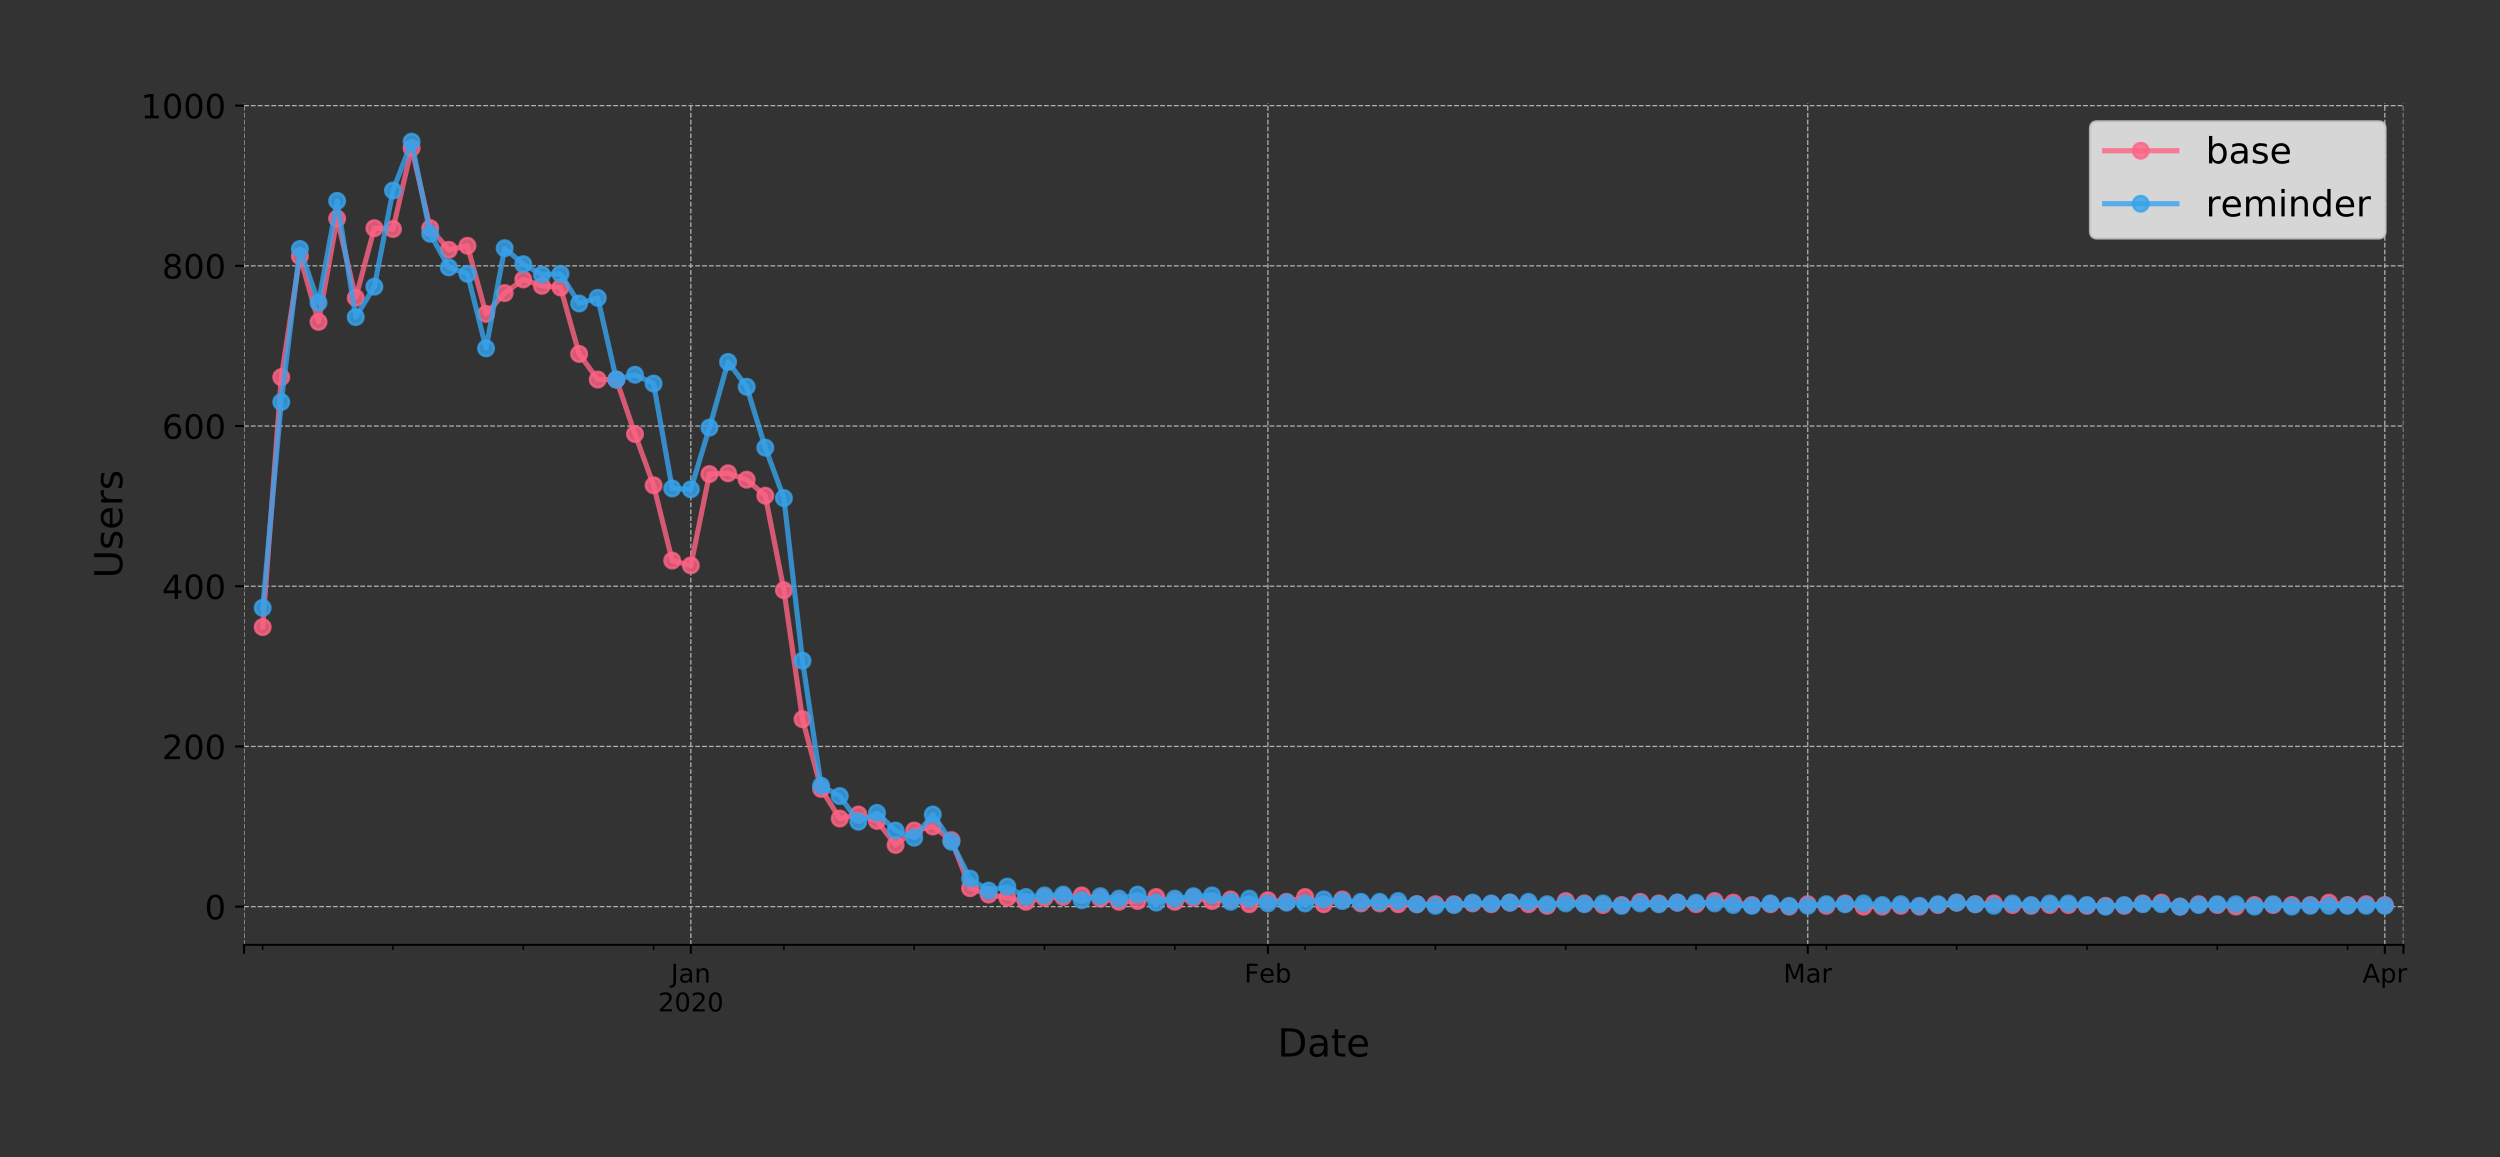<?xml version="1.0" encoding="utf-8" standalone="no"?>
<!DOCTYPE svg PUBLIC "-//W3C//DTD SVG 1.1//EN"
  "http://www.w3.org/Graphics/SVG/1.1/DTD/svg11.dtd">
<!-- Created with matplotlib (https://matplotlib.org/) -->
<svg height="448.638pt" version="1.1" viewBox="0 0 969.037 448.638" width="969.037pt" xmlns="http://www.w3.org/2000/svg" xmlns:xlink="http://www.w3.org/1999/xlink">
 <rect x="0" y="0" width="969.037" height="448.638" fill="#333333" stroke="none"/>
 <defs>
  <style type="text/css">
*{stroke-linecap:butt;stroke-linejoin:round;}
  </style>
 </defs>
 <g id="figure_1">
  <g id="patch_1">
   <path d="M 0 448.638 
L 969.037 448.638 
L 969.037 0 
L 0 0 
z
" style="fill:none;"/>
  </g>
  <g id="axes_1">
   <g id="patch_2">
    <path d="M 94.602 366.245 
L 931.602 366.245 
L 931.602 40.085 
L 94.602 40.085 
z
" style="fill:none;"/>
   </g>
   <g id="matplotlib.axis_1">
    <g id="xtick_1">
     <g id="line2d_1">
      <path clip-path="url(#pc8c744f3bf)" d="M 94.602 366.245 
L 94.602 40.085 
" style="fill:none;stroke:#b0b0b0;stroke-dasharray:1.85,0.8;stroke-dashoffset:0;stroke-width:0.5;"/>
     </g>
     <g id="line2d_2">
      <defs>
       <path d="M 0 0 
L 0 3.5 
" id="m453641f355" style="stroke:#000000;stroke-width:0.8;"/>
      </defs>
      <g>
       <use style="stroke:#000000;stroke-width:0.8;" x="94.602" xlink:href="#m453641f355" y="366.245"/>
      </g>
     </g>
    </g>
    <g id="xtick_2">
     <g id="line2d_3">
      <path clip-path="url(#pc8c744f3bf)" d="M 267.775 366.245 
L 267.775 40.085 
" style="fill:none;stroke:#b0b0b0;stroke-dasharray:1.85,0.8;stroke-dashoffset:0;stroke-width:0.5;"/>
     </g>
     <g id="line2d_4">
      <g>
       <use style="stroke:#000000;stroke-width:0.8;" x="267.775" xlink:href="#m453641f355" y="366.245"/>
      </g>
     </g>
     <g id="text_1">
      <!-- Jan -->
      <defs>
       <path d="M 9.812 72.906 
L 19.672 72.906 
L 19.672 5.078 
Q 19.672 -8.109 14.672 -14.062 
Q 9.672 -20.016 -1.422 -20.016 
L -5.172 -20.016 
L -5.172 -11.719 
L -2.094 -11.719 
Q 4.438 -11.719 7.125 -8.047 
Q 9.812 -4.391 9.812 5.078 
z
" id="DejaVuSans-74"/>
       <path d="M 34.281 27.484 
Q 23.391 27.484 19.188 25 
Q 14.984 22.516 14.984 16.5 
Q 14.984 11.719 18.141 8.906 
Q 21.297 6.109 26.703 6.109 
Q 34.188 6.109 38.703 11.406 
Q 43.219 16.703 43.219 25.484 
L 43.219 27.484 
z
M 52.203 31.203 
L 52.203 0 
L 43.219 0 
L 43.219 8.297 
Q 40.141 3.328 35.547 0.953 
Q 30.953 -1.422 24.312 -1.422 
Q 15.922 -1.422 10.953 3.297 
Q 6 8.016 6 15.922 
Q 6 25.141 12.172 29.828 
Q 18.359 34.516 30.609 34.516 
L 43.219 34.516 
L 43.219 35.406 
Q 43.219 41.609 39.141 45 
Q 35.062 48.391 27.688 48.391 
Q 23 48.391 18.547 47.266 
Q 14.109 46.141 10.016 43.891 
L 10.016 52.203 
Q 14.938 54.109 19.578 55.047 
Q 24.219 56 28.609 56 
Q 40.484 56 46.344 49.844 
Q 52.203 43.703 52.203 31.203 
z
" id="DejaVuSans-97"/>
       <path d="M 54.891 33.016 
L 54.891 0 
L 45.906 0 
L 45.906 32.719 
Q 45.906 40.484 42.875 44.328 
Q 39.844 48.188 33.797 48.188 
Q 26.516 48.188 22.312 43.547 
Q 18.109 38.922 18.109 30.906 
L 18.109 0 
L 9.078 0 
L 9.078 54.688 
L 18.109 54.688 
L 18.109 46.188 
Q 21.344 51.125 25.703 53.562 
Q 30.078 56 35.797 56 
Q 45.219 56 50.047 50.172 
Q 54.891 44.344 54.891 33.016 
z
" id="DejaVuSans-110"/>
      </defs>
      <g transform="translate(260.067 380.844)scale(0.1 -0.1)">
       <use xlink:href="#DejaVuSans-74"/>
       <use x="29.492" xlink:href="#DejaVuSans-97"/>
       <use x="90.771" xlink:href="#DejaVuSans-110"/>
      </g>
      <!-- 2020 -->
      <defs>
       <path d="M 19.188 8.297 
L 53.609 8.297 
L 53.609 0 
L 7.328 0 
L 7.328 8.297 
Q 12.938 14.109 22.625 23.891 
Q 32.328 33.688 34.812 36.531 
Q 39.547 41.844 41.422 45.531 
Q 43.312 49.219 43.312 52.781 
Q 43.312 58.594 39.234 62.25 
Q 35.156 65.922 28.609 65.922 
Q 23.969 65.922 18.812 64.312 
Q 13.672 62.703 7.812 59.422 
L 7.812 69.391 
Q 13.766 71.781 18.938 73 
Q 24.125 74.219 28.422 74.219 
Q 39.75 74.219 46.484 68.547 
Q 53.219 62.891 53.219 53.422 
Q 53.219 48.922 51.531 44.891 
Q 49.859 40.875 45.406 35.406 
Q 44.188 33.984 37.641 27.219 
Q 31.109 20.453 19.188 8.297 
z
" id="DejaVuSans-50"/>
       <path d="M 31.781 66.406 
Q 24.172 66.406 20.328 58.906 
Q 16.5 51.422 16.5 36.375 
Q 16.5 21.391 20.328 13.891 
Q 24.172 6.391 31.781 6.391 
Q 39.453 6.391 43.281 13.891 
Q 47.125 21.391 47.125 36.375 
Q 47.125 51.422 43.281 58.906 
Q 39.453 66.406 31.781 66.406 
z
M 31.781 74.219 
Q 44.047 74.219 50.516 64.516 
Q 56.984 54.828 56.984 36.375 
Q 56.984 17.969 50.516 8.266 
Q 44.047 -1.422 31.781 -1.422 
Q 19.531 -1.422 13.062 8.266 
Q 6.594 17.969 6.594 36.375 
Q 6.594 54.828 13.062 64.516 
Q 19.531 74.219 31.781 74.219 
z
" id="DejaVuSans-48"/>
      </defs>
      <g transform="translate(255.05 392.041)scale(0.1 -0.1)">
       <use xlink:href="#DejaVuSans-50"/>
       <use x="63.623" xlink:href="#DejaVuSans-48"/>
       <use x="127.246" xlink:href="#DejaVuSans-50"/>
       <use x="190.869" xlink:href="#DejaVuSans-48"/>
      </g>
     </g>
    </g>
    <g id="xtick_3">
     <g id="line2d_5">
      <path clip-path="url(#pc8c744f3bf)" d="M 491.456 366.245 
L 491.456 40.085 
" style="fill:none;stroke:#b0b0b0;stroke-dasharray:1.85,0.8;stroke-dashoffset:0;stroke-width:0.5;"/>
     </g>
     <g id="line2d_6">
      <g>
       <use style="stroke:#000000;stroke-width:0.8;" x="491.456" xlink:href="#m453641f355" y="366.245"/>
      </g>
     </g>
     <g id="text_2">
      <!-- Feb -->
      <defs>
       <path d="M 9.812 72.906 
L 51.703 72.906 
L 51.703 64.594 
L 19.672 64.594 
L 19.672 43.109 
L 48.578 43.109 
L 48.578 34.812 
L 19.672 34.812 
L 19.672 0 
L 9.812 0 
z
" id="DejaVuSans-70"/>
       <path d="M 56.203 29.594 
L 56.203 25.203 
L 14.891 25.203 
Q 15.484 15.922 20.484 11.062 
Q 25.484 6.203 34.422 6.203 
Q 39.594 6.203 44.453 7.469 
Q 49.312 8.734 54.109 11.281 
L 54.109 2.781 
Q 49.266 0.734 44.188 -0.344 
Q 39.109 -1.422 33.891 -1.422 
Q 20.797 -1.422 13.156 6.188 
Q 5.516 13.812 5.516 26.812 
Q 5.516 40.234 12.766 48.109 
Q 20.016 56 32.328 56 
Q 43.359 56 49.781 48.891 
Q 56.203 41.797 56.203 29.594 
z
M 47.219 32.234 
Q 47.125 39.594 43.094 43.984 
Q 39.062 48.391 32.422 48.391 
Q 24.906 48.391 20.391 44.141 
Q 15.875 39.891 15.188 32.172 
z
" id="DejaVuSans-101"/>
       <path d="M 48.688 27.297 
Q 48.688 37.203 44.609 42.844 
Q 40.531 48.484 33.406 48.484 
Q 26.266 48.484 22.188 42.844 
Q 18.109 37.203 18.109 27.297 
Q 18.109 17.391 22.188 11.75 
Q 26.266 6.109 33.406 6.109 
Q 40.531 6.109 44.609 11.75 
Q 48.688 17.391 48.688 27.297 
z
M 18.109 46.391 
Q 20.953 51.266 25.266 53.625 
Q 29.594 56 35.594 56 
Q 45.562 56 51.781 48.094 
Q 58.016 40.188 58.016 27.297 
Q 58.016 14.406 51.781 6.484 
Q 45.562 -1.422 35.594 -1.422 
Q 29.594 -1.422 25.266 0.953 
Q 20.953 3.328 18.109 8.203 
L 18.109 0 
L 9.078 0 
L 9.078 75.984 
L 18.109 75.984 
z
" id="DejaVuSans-98"/>
      </defs>
      <g transform="translate(482.333 380.844)scale(0.1 -0.1)">
       <use xlink:href="#DejaVuSans-70"/>
       <use x="57.441" xlink:href="#DejaVuSans-101"/>
       <use x="118.965" xlink:href="#DejaVuSans-98"/>
      </g>
     </g>
    </g>
    <g id="xtick_4">
     <g id="line2d_7">
      <path clip-path="url(#pc8c744f3bf)" d="M 700.706 366.245 
L 700.706 40.085 
" style="fill:none;stroke:#b0b0b0;stroke-dasharray:1.85,0.8;stroke-dashoffset:0;stroke-width:0.5;"/>
     </g>
     <g id="line2d_8">
      <g>
       <use style="stroke:#000000;stroke-width:0.8;" x="700.706" xlink:href="#m453641f355" y="366.245"/>
      </g>
     </g>
     <g id="text_3">
      <!-- Mar -->
      <defs>
       <path d="M 9.812 72.906 
L 24.516 72.906 
L 43.109 23.297 
L 61.812 72.906 
L 76.516 72.906 
L 76.516 0 
L 66.891 0 
L 66.891 64.016 
L 48.094 14.016 
L 38.188 14.016 
L 19.391 64.016 
L 19.391 0 
L 9.812 0 
z
" id="DejaVuSans-77"/>
       <path d="M 41.109 46.297 
Q 39.594 47.172 37.812 47.578 
Q 36.031 48 33.891 48 
Q 26.266 48 22.188 43.047 
Q 18.109 38.094 18.109 28.812 
L 18.109 0 
L 9.078 0 
L 9.078 54.688 
L 18.109 54.688 
L 18.109 46.188 
Q 20.953 51.172 25.484 53.578 
Q 30.031 56 36.531 56 
Q 37.453 56 38.578 55.875 
Q 39.703 55.766 41.062 55.516 
z
" id="DejaVuSans-114"/>
      </defs>
      <g transform="translate(691.272 380.844)scale(0.1 -0.1)">
       <use xlink:href="#DejaVuSans-77"/>
       <use x="86.279" xlink:href="#DejaVuSans-97"/>
       <use x="147.559" xlink:href="#DejaVuSans-114"/>
      </g>
     </g>
    </g>
    <g id="xtick_5">
     <g id="line2d_9">
      <path clip-path="url(#pc8c744f3bf)" d="M 924.387 366.245 
L 924.387 40.085 
" style="fill:none;stroke:#b0b0b0;stroke-dasharray:1.85,0.8;stroke-dashoffset:0;stroke-width:0.5;"/>
     </g>
     <g id="line2d_10">
      <g>
       <use style="stroke:#000000;stroke-width:0.8;" x="924.387" xlink:href="#m453641f355" y="366.245"/>
      </g>
     </g>
     <g id="text_4">
      <!-- Apr -->
      <defs>
       <path d="M 34.188 63.188 
L 20.797 26.906 
L 47.609 26.906 
z
M 28.609 72.906 
L 39.797 72.906 
L 67.578 0 
L 57.328 0 
L 50.688 18.703 
L 17.828 18.703 
L 11.188 0 
L 0.781 0 
z
" id="DejaVuSans-65"/>
       <path d="M 18.109 8.203 
L 18.109 -20.797 
L 9.078 -20.797 
L 9.078 54.688 
L 18.109 54.688 
L 18.109 46.391 
Q 20.953 51.266 25.266 53.625 
Q 29.594 56 35.594 56 
Q 45.562 56 51.781 48.094 
Q 58.016 40.188 58.016 27.297 
Q 58.016 14.406 51.781 6.484 
Q 45.562 -1.422 35.594 -1.422 
Q 29.594 -1.422 25.266 0.953 
Q 20.953 3.328 18.109 8.203 
z
M 48.688 27.297 
Q 48.688 37.203 44.609 42.844 
Q 40.531 48.484 33.406 48.484 
Q 26.266 48.484 22.188 42.844 
Q 18.109 37.203 18.109 27.297 
Q 18.109 17.391 22.188 11.75 
Q 26.266 6.109 33.406 6.109 
Q 40.531 6.109 44.609 11.75 
Q 48.688 17.391 48.688 27.297 
z
" id="DejaVuSans-112"/>
      </defs>
      <g transform="translate(915.737 380.844)scale(0.1 -0.1)">
       <use xlink:href="#DejaVuSans-65"/>
       <use x="68.408" xlink:href="#DejaVuSans-112"/>
       <use x="131.885" xlink:href="#DejaVuSans-114"/>
      </g>
     </g>
    </g>
    <g id="xtick_6">
     <g id="line2d_11">
      <path clip-path="url(#pc8c744f3bf)" d="M 931.602 366.245 
L 931.602 40.085 
" style="fill:none;stroke:#b0b0b0;stroke-dasharray:1.85,0.8;stroke-dashoffset:0;stroke-width:0.5;"/>
     </g>
     <g id="line2d_12">
      <g>
       <use style="stroke:#000000;stroke-width:0.8;" x="931.602" xlink:href="#m453641f355" y="366.245"/>
      </g>
     </g>
    </g>
    <g id="xtick_7">
     <g id="line2d_13">
      <defs>
       <path d="M 0 0 
L 0 2 
" id="m14caf1f183" style="stroke:#000000;stroke-width:0.6;"/>
      </defs>
      <g>
       <use style="stroke:#000000;stroke-width:0.6;" x="101.818" xlink:href="#m14caf1f183" y="366.245"/>
      </g>
     </g>
    </g>
    <g id="xtick_8">
     <g id="line2d_14">
      <g>
       <use style="stroke:#000000;stroke-width:0.6;" x="152.326" xlink:href="#m14caf1f183" y="366.245"/>
      </g>
     </g>
    </g>
    <g id="xtick_9">
     <g id="line2d_15">
      <g>
       <use style="stroke:#000000;stroke-width:0.6;" x="202.835" xlink:href="#m14caf1f183" y="366.245"/>
      </g>
     </g>
    </g>
    <g id="xtick_10">
     <g id="line2d_16">
      <g>
       <use style="stroke:#000000;stroke-width:0.6;" x="253.344" xlink:href="#m14caf1f183" y="366.245"/>
      </g>
     </g>
    </g>
    <g id="xtick_11">
     <g id="line2d_17">
      <g>
       <use style="stroke:#000000;stroke-width:0.6;" x="303.852" xlink:href="#m14caf1f183" y="366.245"/>
      </g>
     </g>
    </g>
    <g id="xtick_12">
     <g id="line2d_18">
      <g>
       <use style="stroke:#000000;stroke-width:0.6;" x="354.361" xlink:href="#m14caf1f183" y="366.245"/>
      </g>
     </g>
    </g>
    <g id="xtick_13">
     <g id="line2d_19">
      <g>
       <use style="stroke:#000000;stroke-width:0.6;" x="404.869" xlink:href="#m14caf1f183" y="366.245"/>
      </g>
     </g>
    </g>
    <g id="xtick_14">
     <g id="line2d_20">
      <g>
       <use style="stroke:#000000;stroke-width:0.6;" x="455.378" xlink:href="#m14caf1f183" y="366.245"/>
      </g>
     </g>
    </g>
    <g id="xtick_15">
     <g id="line2d_21">
      <g>
       <use style="stroke:#000000;stroke-width:0.6;" x="505.887" xlink:href="#m14caf1f183" y="366.245"/>
      </g>
     </g>
    </g>
    <g id="xtick_16">
     <g id="line2d_22">
      <g>
       <use style="stroke:#000000;stroke-width:0.6;" x="556.395" xlink:href="#m14caf1f183" y="366.245"/>
      </g>
     </g>
    </g>
    <g id="xtick_17">
     <g id="line2d_23">
      <g>
       <use style="stroke:#000000;stroke-width:0.6;" x="606.904" xlink:href="#m14caf1f183" y="366.245"/>
      </g>
     </g>
    </g>
    <g id="xtick_18">
     <g id="line2d_24">
      <g>
       <use style="stroke:#000000;stroke-width:0.6;" x="657.413" xlink:href="#m14caf1f183" y="366.245"/>
      </g>
     </g>
    </g>
    <g id="xtick_19">
     <g id="line2d_25">
      <g>
       <use style="stroke:#000000;stroke-width:0.6;" x="707.921" xlink:href="#m14caf1f183" y="366.245"/>
      </g>
     </g>
    </g>
    <g id="xtick_20">
     <g id="line2d_26">
      <g>
       <use style="stroke:#000000;stroke-width:0.6;" x="758.43" xlink:href="#m14caf1f183" y="366.245"/>
      </g>
     </g>
    </g>
    <g id="xtick_21">
     <g id="line2d_27">
      <g>
       <use style="stroke:#000000;stroke-width:0.6;" x="808.938" xlink:href="#m14caf1f183" y="366.245"/>
      </g>
     </g>
    </g>
    <g id="xtick_22">
     <g id="line2d_28">
      <g>
       <use style="stroke:#000000;stroke-width:0.6;" x="859.447" xlink:href="#m14caf1f183" y="366.245"/>
      </g>
     </g>
    </g>
    <g id="xtick_23">
     <g id="line2d_29">
      <g>
       <use style="stroke:#000000;stroke-width:0.6;" x="909.956" xlink:href="#m14caf1f183" y="366.245"/>
      </g>
     </g>
    </g>
    <g id="text_5">
     <!-- Date -->
     <defs>
      <path d="M 19.672 64.797 
L 19.672 8.109 
L 31.594 8.109 
Q 46.688 8.109 53.688 14.938 
Q 60.688 21.781 60.688 36.531 
Q 60.688 51.172 53.688 57.984 
Q 46.688 64.797 31.594 64.797 
z
M 9.812 72.906 
L 30.078 72.906 
Q 51.266 72.906 61.172 64.094 
Q 71.094 55.281 71.094 36.531 
Q 71.094 17.672 61.125 8.828 
Q 51.172 0 30.078 0 
L 9.812 0 
z
" id="DejaVuSans-68"/>
      <path d="M 18.312 70.219 
L 18.312 54.688 
L 36.812 54.688 
L 36.812 47.703 
L 18.312 47.703 
L 18.312 18.016 
Q 18.312 11.328 20.141 9.422 
Q 21.969 7.516 27.594 7.516 
L 36.812 7.516 
L 36.812 0 
L 27.594 0 
Q 17.188 0 13.234 3.875 
Q 9.281 7.766 9.281 18.016 
L 9.281 47.703 
L 2.688 47.703 
L 2.688 54.688 
L 9.281 54.688 
L 9.281 70.219 
z
" id="DejaVuSans-116"/>
     </defs>
     <g transform="translate(495.176 409.519)scale(0.15 -0.15)">
      <use xlink:href="#DejaVuSans-68"/>
      <use x="77.002" xlink:href="#DejaVuSans-97"/>
      <use x="138.281" xlink:href="#DejaVuSans-116"/>
      <use x="177.49" xlink:href="#DejaVuSans-101"/>
     </g>
    </g>
   </g>
   <g id="matplotlib.axis_2">
    <g id="ytick_1">
     <g id="line2d_30">
      <path clip-path="url(#pc8c744f3bf)" d="M 94.602 351.42 
L 931.602 351.42 
" style="fill:none;stroke:#b0b0b0;stroke-dasharray:1.85,0.8;stroke-dashoffset:0;stroke-width:0.5;"/>
     </g>
     <g id="line2d_31">
      <defs>
       <path d="M 0 0 
L -3.5 0 
" id="m6b81ac3af6" style="stroke:#000000;stroke-width:0.8;"/>
      </defs>
      <g>
       <use style="stroke:#000000;stroke-width:0.8;" x="94.602" xlink:href="#m6b81ac3af6" y="351.42"/>
      </g>
     </g>
     <g id="text_6">
      <!-- 0 -->
      <g transform="translate(79.331 356.359)scale(0.13 -0.13)">
       <use xlink:href="#DejaVuSans-48"/>
      </g>
     </g>
    </g>
    <g id="ytick_2">
     <g id="line2d_32">
      <path clip-path="url(#pc8c744f3bf)" d="M 94.602 289.324 
L 931.602 289.324 
" style="fill:none;stroke:#b0b0b0;stroke-dasharray:1.85,0.8;stroke-dashoffset:0;stroke-width:0.5;"/>
     </g>
     <g id="line2d_33">
      <g>
       <use style="stroke:#000000;stroke-width:0.8;" x="94.602" xlink:href="#m6b81ac3af6" y="289.324"/>
      </g>
     </g>
     <g id="text_7">
      <!-- 200 -->
      <g transform="translate(62.788 294.263)scale(0.13 -0.13)">
       <use xlink:href="#DejaVuSans-50"/>
       <use x="63.623" xlink:href="#DejaVuSans-48"/>
       <use x="127.246" xlink:href="#DejaVuSans-48"/>
      </g>
     </g>
    </g>
    <g id="ytick_3">
     <g id="line2d_34">
      <path clip-path="url(#pc8c744f3bf)" d="M 94.602 227.227 
L 931.602 227.227 
" style="fill:none;stroke:#b0b0b0;stroke-dasharray:1.85,0.8;stroke-dashoffset:0;stroke-width:0.5;"/>
     </g>
     <g id="line2d_35">
      <g>
       <use style="stroke:#000000;stroke-width:0.8;" x="94.602" xlink:href="#m6b81ac3af6" y="227.227"/>
      </g>
     </g>
     <g id="text_8">
      <!-- 400 -->
      <defs>
       <path d="M 37.797 64.312 
L 12.891 25.391 
L 37.797 25.391 
z
M 35.203 72.906 
L 47.609 72.906 
L 47.609 25.391 
L 58.016 25.391 
L 58.016 17.188 
L 47.609 17.188 
L 47.609 0 
L 37.797 0 
L 37.797 17.188 
L 4.891 17.188 
L 4.891 26.703 
z
" id="DejaVuSans-52"/>
      </defs>
      <g transform="translate(62.788 232.166)scale(0.13 -0.13)">
       <use xlink:href="#DejaVuSans-52"/>
       <use x="63.623" xlink:href="#DejaVuSans-48"/>
       <use x="127.246" xlink:href="#DejaVuSans-48"/>
      </g>
     </g>
    </g>
    <g id="ytick_4">
     <g id="line2d_36">
      <path clip-path="url(#pc8c744f3bf)" d="M 94.602 165.131 
L 931.602 165.131 
" style="fill:none;stroke:#b0b0b0;stroke-dasharray:1.85,0.8;stroke-dashoffset:0;stroke-width:0.5;"/>
     </g>
     <g id="line2d_37">
      <g>
       <use style="stroke:#000000;stroke-width:0.8;" x="94.602" xlink:href="#m6b81ac3af6" y="165.131"/>
      </g>
     </g>
     <g id="text_9">
      <!-- 600 -->
      <defs>
       <path d="M 33.016 40.375 
Q 26.375 40.375 22.484 35.828 
Q 18.609 31.297 18.609 23.391 
Q 18.609 15.531 22.484 10.953 
Q 26.375 6.391 33.016 6.391 
Q 39.656 6.391 43.531 10.953 
Q 47.406 15.531 47.406 23.391 
Q 47.406 31.297 43.531 35.828 
Q 39.656 40.375 33.016 40.375 
z
M 52.594 71.297 
L 52.594 62.312 
Q 48.875 64.062 45.094 64.984 
Q 41.312 65.922 37.594 65.922 
Q 27.828 65.922 22.672 59.328 
Q 17.531 52.734 16.797 39.406 
Q 19.672 43.656 24.016 45.922 
Q 28.375 48.188 33.594 48.188 
Q 44.578 48.188 50.953 41.516 
Q 57.328 34.859 57.328 23.391 
Q 57.328 12.156 50.688 5.359 
Q 44.047 -1.422 33.016 -1.422 
Q 20.359 -1.422 13.672 8.266 
Q 6.984 17.969 6.984 36.375 
Q 6.984 53.656 15.188 63.938 
Q 23.391 74.219 37.203 74.219 
Q 40.922 74.219 44.703 73.484 
Q 48.484 72.75 52.594 71.297 
z
" id="DejaVuSans-54"/>
      </defs>
      <g transform="translate(62.788 170.07)scale(0.13 -0.13)">
       <use xlink:href="#DejaVuSans-54"/>
       <use x="63.623" xlink:href="#DejaVuSans-48"/>
       <use x="127.246" xlink:href="#DejaVuSans-48"/>
      </g>
     </g>
    </g>
    <g id="ytick_5">
     <g id="line2d_38">
      <path clip-path="url(#pc8c744f3bf)" d="M 94.602 103.035 
L 931.602 103.035 
" style="fill:none;stroke:#b0b0b0;stroke-dasharray:1.85,0.8;stroke-dashoffset:0;stroke-width:0.5;"/>
     </g>
     <g id="line2d_39">
      <g>
       <use style="stroke:#000000;stroke-width:0.8;" x="94.602" xlink:href="#m6b81ac3af6" y="103.035"/>
      </g>
     </g>
     <g id="text_10">
      <!-- 800 -->
      <defs>
       <path d="M 31.781 34.625 
Q 24.75 34.625 20.719 30.859 
Q 16.703 27.094 16.703 20.516 
Q 16.703 13.922 20.719 10.156 
Q 24.75 6.391 31.781 6.391 
Q 38.812 6.391 42.859 10.172 
Q 46.922 13.969 46.922 20.516 
Q 46.922 27.094 42.891 30.859 
Q 38.875 34.625 31.781 34.625 
z
M 21.922 38.812 
Q 15.578 40.375 12.031 44.719 
Q 8.5 49.078 8.5 55.328 
Q 8.5 64.062 14.719 69.141 
Q 20.953 74.219 31.781 74.219 
Q 42.672 74.219 48.875 69.141 
Q 55.078 64.062 55.078 55.328 
Q 55.078 49.078 51.531 44.719 
Q 48 40.375 41.703 38.812 
Q 48.828 37.156 52.797 32.312 
Q 56.781 27.484 56.781 20.516 
Q 56.781 9.906 50.312 4.234 
Q 43.844 -1.422 31.781 -1.422 
Q 19.734 -1.422 13.25 4.234 
Q 6.781 9.906 6.781 20.516 
Q 6.781 27.484 10.781 32.312 
Q 14.797 37.156 21.922 38.812 
z
M 18.312 54.391 
Q 18.312 48.734 21.844 45.562 
Q 25.391 42.391 31.781 42.391 
Q 38.141 42.391 41.719 45.562 
Q 45.312 48.734 45.312 54.391 
Q 45.312 60.062 41.719 63.234 
Q 38.141 66.406 31.781 66.406 
Q 25.391 66.406 21.844 63.234 
Q 18.312 60.062 18.312 54.391 
z
" id="DejaVuSans-56"/>
      </defs>
      <g transform="translate(62.788 107.974)scale(0.13 -0.13)">
       <use xlink:href="#DejaVuSans-56"/>
       <use x="63.623" xlink:href="#DejaVuSans-48"/>
       <use x="127.246" xlink:href="#DejaVuSans-48"/>
      </g>
     </g>
    </g>
    <g id="ytick_6">
     <g id="line2d_40">
      <path clip-path="url(#pc8c744f3bf)" d="M 94.602 40.939 
L 931.602 40.939 
" style="fill:none;stroke:#b0b0b0;stroke-dasharray:1.85,0.8;stroke-dashoffset:0;stroke-width:0.5;"/>
     </g>
     <g id="line2d_41">
      <g>
       <use style="stroke:#000000;stroke-width:0.8;" x="94.602" xlink:href="#m6b81ac3af6" y="40.939"/>
      </g>
     </g>
     <g id="text_11">
      <!-- 1000 -->
      <defs>
       <path d="M 12.406 8.297 
L 28.516 8.297 
L 28.516 63.922 
L 10.984 60.406 
L 10.984 69.391 
L 28.422 72.906 
L 38.281 72.906 
L 38.281 8.297 
L 54.391 8.297 
L 54.391 0 
L 12.406 0 
z
" id="DejaVuSans-49"/>
      </defs>
      <g transform="translate(54.517 45.878)scale(0.13 -0.13)">
       <use xlink:href="#DejaVuSans-49"/>
       <use x="63.623" xlink:href="#DejaVuSans-48"/>
       <use x="127.246" xlink:href="#DejaVuSans-48"/>
       <use x="190.869" xlink:href="#DejaVuSans-48"/>
      </g>
     </g>
    </g>
    <g id="text_12">
     <!-- Users -->
     <defs>
      <path d="M 8.688 72.906 
L 18.609 72.906 
L 18.609 28.609 
Q 18.609 16.891 22.844 11.734 
Q 27.094 6.594 36.625 6.594 
Q 46.094 6.594 50.344 11.734 
Q 54.594 16.891 54.594 28.609 
L 54.594 72.906 
L 64.5 72.906 
L 64.5 27.391 
Q 64.5 13.141 57.438 5.859 
Q 50.391 -1.422 36.625 -1.422 
Q 22.797 -1.422 15.734 5.859 
Q 8.688 13.141 8.688 27.391 
z
" id="DejaVuSans-85"/>
      <path d="M 44.281 53.078 
L 44.281 44.578 
Q 40.484 46.531 36.375 47.5 
Q 32.281 48.484 27.875 48.484 
Q 21.188 48.484 17.844 46.438 
Q 14.5 44.391 14.5 40.281 
Q 14.5 37.156 16.891 35.375 
Q 19.281 33.594 26.516 31.984 
L 29.594 31.297 
Q 39.156 29.25 43.188 25.516 
Q 47.219 21.781 47.219 15.094 
Q 47.219 7.469 41.188 3.016 
Q 35.156 -1.422 24.609 -1.422 
Q 20.219 -1.422 15.453 -0.562 
Q 10.688 0.297 5.422 2 
L 5.422 11.281 
Q 10.406 8.688 15.234 7.391 
Q 20.062 6.109 24.812 6.109 
Q 31.156 6.109 34.562 8.281 
Q 37.984 10.453 37.984 14.406 
Q 37.984 18.062 35.516 20.016 
Q 33.062 21.969 24.703 23.781 
L 21.578 24.516 
Q 13.234 26.266 9.516 29.906 
Q 5.812 33.547 5.812 39.891 
Q 5.812 47.609 11.281 51.797 
Q 16.75 56 26.812 56 
Q 31.781 56 36.172 55.266 
Q 40.578 54.547 44.281 53.078 
z
" id="DejaVuSans-115"/>
     </defs>
     <g transform="translate(47.398 224.166)rotate(-90)scale(0.15 -0.15)">
      <use xlink:href="#DejaVuSans-85"/>
      <use x="73.193" xlink:href="#DejaVuSans-115"/>
      <use x="125.293" xlink:href="#DejaVuSans-101"/>
      <use x="186.816" xlink:href="#DejaVuSans-114"/>
      <use x="227.93" xlink:href="#DejaVuSans-115"/>
     </g>
    </g>
   </g>
   <g id="line2d_42">
    <path clip-path="url(#pc8c744f3bf)" d="M 101.818 243.062 
L 109.033 146.192 
L 116.249 99.309 
L 123.464 124.769 
L 130.68 84.717 
L 137.895 115.454 
L 145.111 88.443 
L 152.326 88.753 
L 159.542 57.394 
L 166.757 88.443 
L 173.973 96.826 
L 181.188 95.273 
L 188.404 121.664 
L 195.619 113.591 
L 202.835 108.313 
L 210.05 110.797 
L 217.266 111.418 
L 224.481 137.188 
L 231.697 147.123 
L 238.913 147.123 
L 246.128 168.236 
L 253.344 188.107 
L 260.559 217.292 
L 267.775 219.155 
L 274.99 183.76 
L 282.206 183.45 
L 289.421 185.933 
L 296.637 192.143 
L 303.852 228.78 
L 311.068 278.767 
L 318.283 305.779 
L 325.499 317.267 
L 332.714 315.714 
L 339.93 318.198 
L 347.145 327.513 
L 354.361 321.924 
L 361.576 320.372 
L 368.792 325.65 
L 376.007 344.279 
L 383.223 346.762 
L 390.438 348.004 
L 397.654 349.557 
L 404.869 348.004 
L 412.085 347.694 
L 419.3 347.073 
L 426.516 348.315 
L 433.731 349.557 
L 440.947 349.246 
L 448.163 347.694 
L 455.378 349.557 
L 462.594 348.004 
L 469.809 349.246 
L 477.025 348.625 
L 484.24 350.488 
L 491.456 348.936 
L 498.671 349.557 
L 505.887 347.694 
L 513.102 350.488 
L 520.318 348.625 
L 527.533 350.178 
L 534.749 350.178 
L 541.964 350.488 
L 549.18 350.488 
L 556.395 350.488 
L 563.611 350.488 
L 570.826 350.178 
L 578.042 350.488 
L 585.257 349.867 
L 592.473 350.488 
L 599.688 351.109 
L 606.904 349.246 
L 614.119 350.178 
L 621.335 350.799 
L 628.55 350.799 
L 635.766 349.557 
L 642.981 350.178 
L 650.197 349.867 
L 657.413 350.488 
L 664.628 349.246 
L 671.844 349.867 
L 679.059 350.799 
L 686.275 350.488 
L 693.49 351.42 
L 700.706 350.488 
L 707.921 351.109 
L 715.137 350.178 
L 722.352 351.42 
L 729.568 351.42 
L 736.783 351.109 
L 743.999 351.42 
L 751.214 350.799 
L 758.43 349.867 
L 765.645 350.488 
L 772.861 350.178 
L 780.076 350.799 
L 787.292 351.109 
L 794.507 350.799 
L 801.723 350.799 
L 808.938 351.109 
L 816.154 351.109 
L 823.369 351.109 
L 830.585 350.178 
L 837.8 349.867 
L 845.016 351.42 
L 852.231 350.488 
L 859.447 350.799 
L 866.663 351.42 
L 873.878 350.799 
L 881.094 350.799 
L 888.309 350.799 
L 895.525 350.799 
L 902.74 349.867 
L 909.956 350.799 
L 917.171 350.488 
L 924.387 350.799 
" style="fill:none;stroke:#ff6384;stroke-linecap:square;stroke-opacity:0.8;stroke-width:2;"/>
    <defs>
     <path d="M 0 3 
C 0.796 3 1.559 2.684 2.121 2.121 
C 2.684 1.559 3 0.796 3 0 
C 3 -0.796 2.684 -1.559 2.121 -2.121 
C 1.559 -2.684 0.796 -3 0 -3 
C -0.796 -3 -1.559 -2.684 -2.121 -2.121 
C -2.684 -1.559 -3 -0.796 -3 0 
C -3 0.796 -2.684 1.559 -2.121 2.121 
C -1.559 2.684 -0.796 3 0 3 
z
" id="mfd671bf92f" style="stroke:#ff6384;stroke-opacity:0.8;"/>
    </defs>
    <g clip-path="url(#pc8c744f3bf)">
     <use style="fill:#ff6384;fill-opacity:0.8;stroke:#ff6384;stroke-opacity:0.8;" x="101.818" xlink:href="#mfd671bf92f" y="243.062"/>
     <use style="fill:#ff6384;fill-opacity:0.8;stroke:#ff6384;stroke-opacity:0.8;" x="109.033" xlink:href="#mfd671bf92f" y="146.192"/>
     <use style="fill:#ff6384;fill-opacity:0.8;stroke:#ff6384;stroke-opacity:0.8;" x="116.249" xlink:href="#mfd671bf92f" y="99.309"/>
     <use style="fill:#ff6384;fill-opacity:0.8;stroke:#ff6384;stroke-opacity:0.8;" x="123.464" xlink:href="#mfd671bf92f" y="124.769"/>
     <use style="fill:#ff6384;fill-opacity:0.8;stroke:#ff6384;stroke-opacity:0.8;" x="130.68" xlink:href="#mfd671bf92f" y="84.717"/>
     <use style="fill:#ff6384;fill-opacity:0.8;stroke:#ff6384;stroke-opacity:0.8;" x="137.895" xlink:href="#mfd671bf92f" y="115.454"/>
     <use style="fill:#ff6384;fill-opacity:0.8;stroke:#ff6384;stroke-opacity:0.8;" x="145.111" xlink:href="#mfd671bf92f" y="88.443"/>
     <use style="fill:#ff6384;fill-opacity:0.8;stroke:#ff6384;stroke-opacity:0.8;" x="152.326" xlink:href="#mfd671bf92f" y="88.753"/>
     <use style="fill:#ff6384;fill-opacity:0.8;stroke:#ff6384;stroke-opacity:0.8;" x="159.542" xlink:href="#mfd671bf92f" y="57.394"/>
     <use style="fill:#ff6384;fill-opacity:0.8;stroke:#ff6384;stroke-opacity:0.8;" x="166.757" xlink:href="#mfd671bf92f" y="88.443"/>
     <use style="fill:#ff6384;fill-opacity:0.8;stroke:#ff6384;stroke-opacity:0.8;" x="173.973" xlink:href="#mfd671bf92f" y="96.826"/>
     <use style="fill:#ff6384;fill-opacity:0.8;stroke:#ff6384;stroke-opacity:0.8;" x="181.188" xlink:href="#mfd671bf92f" y="95.273"/>
     <use style="fill:#ff6384;fill-opacity:0.8;stroke:#ff6384;stroke-opacity:0.8;" x="188.404" xlink:href="#mfd671bf92f" y="121.664"/>
     <use style="fill:#ff6384;fill-opacity:0.8;stroke:#ff6384;stroke-opacity:0.8;" x="195.619" xlink:href="#mfd671bf92f" y="113.591"/>
     <use style="fill:#ff6384;fill-opacity:0.8;stroke:#ff6384;stroke-opacity:0.8;" x="202.835" xlink:href="#mfd671bf92f" y="108.313"/>
     <use style="fill:#ff6384;fill-opacity:0.8;stroke:#ff6384;stroke-opacity:0.8;" x="210.05" xlink:href="#mfd671bf92f" y="110.797"/>
     <use style="fill:#ff6384;fill-opacity:0.8;stroke:#ff6384;stroke-opacity:0.8;" x="217.266" xlink:href="#mfd671bf92f" y="111.418"/>
     <use style="fill:#ff6384;fill-opacity:0.8;stroke:#ff6384;stroke-opacity:0.8;" x="224.481" xlink:href="#mfd671bf92f" y="137.188"/>
     <use style="fill:#ff6384;fill-opacity:0.8;stroke:#ff6384;stroke-opacity:0.8;" x="231.697" xlink:href="#mfd671bf92f" y="147.123"/>
     <use style="fill:#ff6384;fill-opacity:0.8;stroke:#ff6384;stroke-opacity:0.8;" x="238.913" xlink:href="#mfd671bf92f" y="147.123"/>
     <use style="fill:#ff6384;fill-opacity:0.8;stroke:#ff6384;stroke-opacity:0.8;" x="246.128" xlink:href="#mfd671bf92f" y="168.236"/>
     <use style="fill:#ff6384;fill-opacity:0.8;stroke:#ff6384;stroke-opacity:0.8;" x="253.344" xlink:href="#mfd671bf92f" y="188.107"/>
     <use style="fill:#ff6384;fill-opacity:0.8;stroke:#ff6384;stroke-opacity:0.8;" x="260.559" xlink:href="#mfd671bf92f" y="217.292"/>
     <use style="fill:#ff6384;fill-opacity:0.8;stroke:#ff6384;stroke-opacity:0.8;" x="267.775" xlink:href="#mfd671bf92f" y="219.155"/>
     <use style="fill:#ff6384;fill-opacity:0.8;stroke:#ff6384;stroke-opacity:0.8;" x="274.99" xlink:href="#mfd671bf92f" y="183.76"/>
     <use style="fill:#ff6384;fill-opacity:0.8;stroke:#ff6384;stroke-opacity:0.8;" x="282.206" xlink:href="#mfd671bf92f" y="183.45"/>
     <use style="fill:#ff6384;fill-opacity:0.8;stroke:#ff6384;stroke-opacity:0.8;" x="289.421" xlink:href="#mfd671bf92f" y="185.933"/>
     <use style="fill:#ff6384;fill-opacity:0.8;stroke:#ff6384;stroke-opacity:0.8;" x="296.637" xlink:href="#mfd671bf92f" y="192.143"/>
     <use style="fill:#ff6384;fill-opacity:0.8;stroke:#ff6384;stroke-opacity:0.8;" x="303.852" xlink:href="#mfd671bf92f" y="228.78"/>
     <use style="fill:#ff6384;fill-opacity:0.8;stroke:#ff6384;stroke-opacity:0.8;" x="311.068" xlink:href="#mfd671bf92f" y="278.767"/>
     <use style="fill:#ff6384;fill-opacity:0.8;stroke:#ff6384;stroke-opacity:0.8;" x="318.283" xlink:href="#mfd671bf92f" y="305.779"/>
     <use style="fill:#ff6384;fill-opacity:0.8;stroke:#ff6384;stroke-opacity:0.8;" x="325.499" xlink:href="#mfd671bf92f" y="317.267"/>
     <use style="fill:#ff6384;fill-opacity:0.8;stroke:#ff6384;stroke-opacity:0.8;" x="332.714" xlink:href="#mfd671bf92f" y="315.714"/>
     <use style="fill:#ff6384;fill-opacity:0.8;stroke:#ff6384;stroke-opacity:0.8;" x="339.93" xlink:href="#mfd671bf92f" y="318.198"/>
     <use style="fill:#ff6384;fill-opacity:0.8;stroke:#ff6384;stroke-opacity:0.8;" x="347.145" xlink:href="#mfd671bf92f" y="327.513"/>
     <use style="fill:#ff6384;fill-opacity:0.8;stroke:#ff6384;stroke-opacity:0.8;" x="354.361" xlink:href="#mfd671bf92f" y="321.924"/>
     <use style="fill:#ff6384;fill-opacity:0.8;stroke:#ff6384;stroke-opacity:0.8;" x="361.576" xlink:href="#mfd671bf92f" y="320.372"/>
     <use style="fill:#ff6384;fill-opacity:0.8;stroke:#ff6384;stroke-opacity:0.8;" x="368.792" xlink:href="#mfd671bf92f" y="325.65"/>
     <use style="fill:#ff6384;fill-opacity:0.8;stroke:#ff6384;stroke-opacity:0.8;" x="376.007" xlink:href="#mfd671bf92f" y="344.279"/>
     <use style="fill:#ff6384;fill-opacity:0.8;stroke:#ff6384;stroke-opacity:0.8;" x="383.223" xlink:href="#mfd671bf92f" y="346.762"/>
     <use style="fill:#ff6384;fill-opacity:0.8;stroke:#ff6384;stroke-opacity:0.8;" x="390.438" xlink:href="#mfd671bf92f" y="348.004"/>
     <use style="fill:#ff6384;fill-opacity:0.8;stroke:#ff6384;stroke-opacity:0.8;" x="397.654" xlink:href="#mfd671bf92f" y="349.557"/>
     <use style="fill:#ff6384;fill-opacity:0.8;stroke:#ff6384;stroke-opacity:0.8;" x="404.869" xlink:href="#mfd671bf92f" y="348.004"/>
     <use style="fill:#ff6384;fill-opacity:0.8;stroke:#ff6384;stroke-opacity:0.8;" x="412.085" xlink:href="#mfd671bf92f" y="347.694"/>
     <use style="fill:#ff6384;fill-opacity:0.8;stroke:#ff6384;stroke-opacity:0.8;" x="419.3" xlink:href="#mfd671bf92f" y="347.073"/>
     <use style="fill:#ff6384;fill-opacity:0.8;stroke:#ff6384;stroke-opacity:0.8;" x="426.516" xlink:href="#mfd671bf92f" y="348.315"/>
     <use style="fill:#ff6384;fill-opacity:0.8;stroke:#ff6384;stroke-opacity:0.8;" x="433.731" xlink:href="#mfd671bf92f" y="349.557"/>
     <use style="fill:#ff6384;fill-opacity:0.8;stroke:#ff6384;stroke-opacity:0.8;" x="440.947" xlink:href="#mfd671bf92f" y="349.246"/>
     <use style="fill:#ff6384;fill-opacity:0.8;stroke:#ff6384;stroke-opacity:0.8;" x="448.163" xlink:href="#mfd671bf92f" y="347.694"/>
     <use style="fill:#ff6384;fill-opacity:0.8;stroke:#ff6384;stroke-opacity:0.8;" x="455.378" xlink:href="#mfd671bf92f" y="349.557"/>
     <use style="fill:#ff6384;fill-opacity:0.8;stroke:#ff6384;stroke-opacity:0.8;" x="462.594" xlink:href="#mfd671bf92f" y="348.004"/>
     <use style="fill:#ff6384;fill-opacity:0.8;stroke:#ff6384;stroke-opacity:0.8;" x="469.809" xlink:href="#mfd671bf92f" y="349.246"/>
     <use style="fill:#ff6384;fill-opacity:0.8;stroke:#ff6384;stroke-opacity:0.8;" x="477.025" xlink:href="#mfd671bf92f" y="348.625"/>
     <use style="fill:#ff6384;fill-opacity:0.8;stroke:#ff6384;stroke-opacity:0.8;" x="484.24" xlink:href="#mfd671bf92f" y="350.488"/>
     <use style="fill:#ff6384;fill-opacity:0.8;stroke:#ff6384;stroke-opacity:0.8;" x="491.456" xlink:href="#mfd671bf92f" y="348.936"/>
     <use style="fill:#ff6384;fill-opacity:0.8;stroke:#ff6384;stroke-opacity:0.8;" x="498.671" xlink:href="#mfd671bf92f" y="349.557"/>
     <use style="fill:#ff6384;fill-opacity:0.8;stroke:#ff6384;stroke-opacity:0.8;" x="505.887" xlink:href="#mfd671bf92f" y="347.694"/>
     <use style="fill:#ff6384;fill-opacity:0.8;stroke:#ff6384;stroke-opacity:0.8;" x="513.102" xlink:href="#mfd671bf92f" y="350.488"/>
     <use style="fill:#ff6384;fill-opacity:0.8;stroke:#ff6384;stroke-opacity:0.8;" x="520.318" xlink:href="#mfd671bf92f" y="348.625"/>
     <use style="fill:#ff6384;fill-opacity:0.8;stroke:#ff6384;stroke-opacity:0.8;" x="527.533" xlink:href="#mfd671bf92f" y="350.178"/>
     <use style="fill:#ff6384;fill-opacity:0.8;stroke:#ff6384;stroke-opacity:0.8;" x="534.749" xlink:href="#mfd671bf92f" y="350.178"/>
     <use style="fill:#ff6384;fill-opacity:0.8;stroke:#ff6384;stroke-opacity:0.8;" x="541.964" xlink:href="#mfd671bf92f" y="350.488"/>
     <use style="fill:#ff6384;fill-opacity:0.8;stroke:#ff6384;stroke-opacity:0.8;" x="549.18" xlink:href="#mfd671bf92f" y="350.488"/>
     <use style="fill:#ff6384;fill-opacity:0.8;stroke:#ff6384;stroke-opacity:0.8;" x="556.395" xlink:href="#mfd671bf92f" y="350.488"/>
     <use style="fill:#ff6384;fill-opacity:0.8;stroke:#ff6384;stroke-opacity:0.8;" x="563.611" xlink:href="#mfd671bf92f" y="350.488"/>
     <use style="fill:#ff6384;fill-opacity:0.8;stroke:#ff6384;stroke-opacity:0.8;" x="570.826" xlink:href="#mfd671bf92f" y="350.178"/>
     <use style="fill:#ff6384;fill-opacity:0.8;stroke:#ff6384;stroke-opacity:0.8;" x="578.042" xlink:href="#mfd671bf92f" y="350.488"/>
     <use style="fill:#ff6384;fill-opacity:0.8;stroke:#ff6384;stroke-opacity:0.8;" x="585.257" xlink:href="#mfd671bf92f" y="349.867"/>
     <use style="fill:#ff6384;fill-opacity:0.8;stroke:#ff6384;stroke-opacity:0.8;" x="592.473" xlink:href="#mfd671bf92f" y="350.488"/>
     <use style="fill:#ff6384;fill-opacity:0.8;stroke:#ff6384;stroke-opacity:0.8;" x="599.688" xlink:href="#mfd671bf92f" y="351.109"/>
     <use style="fill:#ff6384;fill-opacity:0.8;stroke:#ff6384;stroke-opacity:0.8;" x="606.904" xlink:href="#mfd671bf92f" y="349.246"/>
     <use style="fill:#ff6384;fill-opacity:0.8;stroke:#ff6384;stroke-opacity:0.8;" x="614.119" xlink:href="#mfd671bf92f" y="350.178"/>
     <use style="fill:#ff6384;fill-opacity:0.8;stroke:#ff6384;stroke-opacity:0.8;" x="621.335" xlink:href="#mfd671bf92f" y="350.799"/>
     <use style="fill:#ff6384;fill-opacity:0.8;stroke:#ff6384;stroke-opacity:0.8;" x="628.55" xlink:href="#mfd671bf92f" y="350.799"/>
     <use style="fill:#ff6384;fill-opacity:0.8;stroke:#ff6384;stroke-opacity:0.8;" x="635.766" xlink:href="#mfd671bf92f" y="349.557"/>
     <use style="fill:#ff6384;fill-opacity:0.8;stroke:#ff6384;stroke-opacity:0.8;" x="642.981" xlink:href="#mfd671bf92f" y="350.178"/>
     <use style="fill:#ff6384;fill-opacity:0.8;stroke:#ff6384;stroke-opacity:0.8;" x="650.197" xlink:href="#mfd671bf92f" y="349.867"/>
     <use style="fill:#ff6384;fill-opacity:0.8;stroke:#ff6384;stroke-opacity:0.8;" x="657.413" xlink:href="#mfd671bf92f" y="350.488"/>
     <use style="fill:#ff6384;fill-opacity:0.8;stroke:#ff6384;stroke-opacity:0.8;" x="664.628" xlink:href="#mfd671bf92f" y="349.246"/>
     <use style="fill:#ff6384;fill-opacity:0.8;stroke:#ff6384;stroke-opacity:0.8;" x="671.844" xlink:href="#mfd671bf92f" y="349.867"/>
     <use style="fill:#ff6384;fill-opacity:0.8;stroke:#ff6384;stroke-opacity:0.8;" x="679.059" xlink:href="#mfd671bf92f" y="350.799"/>
     <use style="fill:#ff6384;fill-opacity:0.8;stroke:#ff6384;stroke-opacity:0.8;" x="686.275" xlink:href="#mfd671bf92f" y="350.488"/>
     <use style="fill:#ff6384;fill-opacity:0.8;stroke:#ff6384;stroke-opacity:0.8;" x="693.49" xlink:href="#mfd671bf92f" y="351.42"/>
     <use style="fill:#ff6384;fill-opacity:0.8;stroke:#ff6384;stroke-opacity:0.8;" x="700.706" xlink:href="#mfd671bf92f" y="350.488"/>
     <use style="fill:#ff6384;fill-opacity:0.8;stroke:#ff6384;stroke-opacity:0.8;" x="707.921" xlink:href="#mfd671bf92f" y="351.109"/>
     <use style="fill:#ff6384;fill-opacity:0.8;stroke:#ff6384;stroke-opacity:0.8;" x="715.137" xlink:href="#mfd671bf92f" y="350.178"/>
     <use style="fill:#ff6384;fill-opacity:0.8;stroke:#ff6384;stroke-opacity:0.8;" x="722.352" xlink:href="#mfd671bf92f" y="351.42"/>
     <use style="fill:#ff6384;fill-opacity:0.8;stroke:#ff6384;stroke-opacity:0.8;" x="729.568" xlink:href="#mfd671bf92f" y="351.42"/>
     <use style="fill:#ff6384;fill-opacity:0.8;stroke:#ff6384;stroke-opacity:0.8;" x="736.783" xlink:href="#mfd671bf92f" y="351.109"/>
     <use style="fill:#ff6384;fill-opacity:0.8;stroke:#ff6384;stroke-opacity:0.8;" x="743.999" xlink:href="#mfd671bf92f" y="351.42"/>
     <use style="fill:#ff6384;fill-opacity:0.8;stroke:#ff6384;stroke-opacity:0.8;" x="751.214" xlink:href="#mfd671bf92f" y="350.799"/>
     <use style="fill:#ff6384;fill-opacity:0.8;stroke:#ff6384;stroke-opacity:0.8;" x="758.43" xlink:href="#mfd671bf92f" y="349.867"/>
     <use style="fill:#ff6384;fill-opacity:0.8;stroke:#ff6384;stroke-opacity:0.8;" x="765.645" xlink:href="#mfd671bf92f" y="350.488"/>
     <use style="fill:#ff6384;fill-opacity:0.8;stroke:#ff6384;stroke-opacity:0.8;" x="772.861" xlink:href="#mfd671bf92f" y="350.178"/>
     <use style="fill:#ff6384;fill-opacity:0.8;stroke:#ff6384;stroke-opacity:0.8;" x="780.076" xlink:href="#mfd671bf92f" y="350.799"/>
     <use style="fill:#ff6384;fill-opacity:0.8;stroke:#ff6384;stroke-opacity:0.8;" x="787.292" xlink:href="#mfd671bf92f" y="351.109"/>
     <use style="fill:#ff6384;fill-opacity:0.8;stroke:#ff6384;stroke-opacity:0.8;" x="794.507" xlink:href="#mfd671bf92f" y="350.799"/>
     <use style="fill:#ff6384;fill-opacity:0.8;stroke:#ff6384;stroke-opacity:0.8;" x="801.723" xlink:href="#mfd671bf92f" y="350.799"/>
     <use style="fill:#ff6384;fill-opacity:0.8;stroke:#ff6384;stroke-opacity:0.8;" x="808.938" xlink:href="#mfd671bf92f" y="351.109"/>
     <use style="fill:#ff6384;fill-opacity:0.8;stroke:#ff6384;stroke-opacity:0.8;" x="816.154" xlink:href="#mfd671bf92f" y="351.109"/>
     <use style="fill:#ff6384;fill-opacity:0.8;stroke:#ff6384;stroke-opacity:0.8;" x="823.369" xlink:href="#mfd671bf92f" y="351.109"/>
     <use style="fill:#ff6384;fill-opacity:0.8;stroke:#ff6384;stroke-opacity:0.8;" x="830.585" xlink:href="#mfd671bf92f" y="350.178"/>
     <use style="fill:#ff6384;fill-opacity:0.8;stroke:#ff6384;stroke-opacity:0.8;" x="837.8" xlink:href="#mfd671bf92f" y="349.867"/>
     <use style="fill:#ff6384;fill-opacity:0.8;stroke:#ff6384;stroke-opacity:0.8;" x="845.016" xlink:href="#mfd671bf92f" y="351.42"/>
     <use style="fill:#ff6384;fill-opacity:0.8;stroke:#ff6384;stroke-opacity:0.8;" x="852.231" xlink:href="#mfd671bf92f" y="350.488"/>
     <use style="fill:#ff6384;fill-opacity:0.8;stroke:#ff6384;stroke-opacity:0.8;" x="859.447" xlink:href="#mfd671bf92f" y="350.799"/>
     <use style="fill:#ff6384;fill-opacity:0.8;stroke:#ff6384;stroke-opacity:0.8;" x="866.663" xlink:href="#mfd671bf92f" y="351.42"/>
     <use style="fill:#ff6384;fill-opacity:0.8;stroke:#ff6384;stroke-opacity:0.8;" x="873.878" xlink:href="#mfd671bf92f" y="350.799"/>
     <use style="fill:#ff6384;fill-opacity:0.8;stroke:#ff6384;stroke-opacity:0.8;" x="881.094" xlink:href="#mfd671bf92f" y="350.799"/>
     <use style="fill:#ff6384;fill-opacity:0.8;stroke:#ff6384;stroke-opacity:0.8;" x="888.309" xlink:href="#mfd671bf92f" y="350.799"/>
     <use style="fill:#ff6384;fill-opacity:0.8;stroke:#ff6384;stroke-opacity:0.8;" x="895.525" xlink:href="#mfd671bf92f" y="350.799"/>
     <use style="fill:#ff6384;fill-opacity:0.8;stroke:#ff6384;stroke-opacity:0.8;" x="902.74" xlink:href="#mfd671bf92f" y="349.867"/>
     <use style="fill:#ff6384;fill-opacity:0.8;stroke:#ff6384;stroke-opacity:0.8;" x="909.956" xlink:href="#mfd671bf92f" y="350.799"/>
     <use style="fill:#ff6384;fill-opacity:0.8;stroke:#ff6384;stroke-opacity:0.8;" x="917.171" xlink:href="#mfd671bf92f" y="350.488"/>
     <use style="fill:#ff6384;fill-opacity:0.8;stroke:#ff6384;stroke-opacity:0.8;" x="924.387" xlink:href="#mfd671bf92f" y="350.799"/>
    </g>
   </g>
   <g id="line2d_43">
    <path clip-path="url(#pc8c744f3bf)" d="M 101.818 235.61 
L 109.033 155.817 
L 116.249 96.515 
L 123.464 117.317 
L 130.68 77.886 
L 137.895 122.906 
L 145.111 111.108 
L 152.326 73.85 
L 159.542 54.911 
L 166.757 90.616 
L 173.973 103.656 
L 181.188 106.14 
L 188.404 135.015 
L 195.619 96.205 
L 202.835 102.414 
L 210.05 106.45 
L 217.266 106.14 
L 224.481 117.628 
L 231.697 115.454 
L 238.913 147.123 
L 246.128 145.261 
L 253.344 148.676 
L 260.559 189.349 
L 267.775 189.659 
L 274.99 165.752 
L 282.206 140.293 
L 289.421 149.918 
L 296.637 173.514 
L 303.852 193.075 
L 311.068 256.102 
L 318.283 304.537 
L 325.499 308.573 
L 332.714 318.509 
L 339.93 315.093 
L 347.145 321.924 
L 354.361 324.718 
L 361.576 315.714 
L 368.792 326.271 
L 376.007 340.553 
L 383.223 345.21 
L 390.438 343.658 
L 397.654 347.694 
L 404.869 347.073 
L 412.085 346.762 
L 419.3 348.936 
L 426.516 347.383 
L 433.731 348.315 
L 440.947 346.762 
L 448.163 349.867 
L 455.378 348.315 
L 462.594 347.383 
L 469.809 347.073 
L 477.025 349.557 
L 484.24 348.315 
L 491.456 350.178 
L 498.671 349.867 
L 505.887 350.178 
L 513.102 348.625 
L 520.318 349.246 
L 527.533 349.557 
L 534.749 349.557 
L 541.964 349.246 
L 549.18 350.488 
L 556.395 351.109 
L 563.611 350.799 
L 570.826 349.867 
L 578.042 350.178 
L 585.257 349.867 
L 592.473 349.557 
L 599.688 350.488 
L 606.904 350.178 
L 614.119 350.488 
L 621.335 350.178 
L 628.55 351.109 
L 635.766 350.178 
L 642.981 350.488 
L 650.197 349.867 
L 657.413 349.867 
L 664.628 350.178 
L 671.844 350.799 
L 679.059 351.109 
L 686.275 350.178 
L 693.49 351.109 
L 700.706 351.109 
L 707.921 350.488 
L 715.137 350.488 
L 722.352 350.178 
L 729.568 350.799 
L 736.783 350.488 
L 743.999 351.109 
L 751.214 350.488 
L 758.43 349.867 
L 765.645 350.488 
L 772.861 351.109 
L 780.076 350.178 
L 787.292 350.799 
L 794.507 350.178 
L 801.723 350.178 
L 808.938 350.799 
L 816.154 351.42 
L 823.369 350.799 
L 830.585 350.488 
L 837.8 350.488 
L 845.016 351.42 
L 852.231 350.799 
L 859.447 350.488 
L 866.663 350.488 
L 873.878 351.42 
L 881.094 350.488 
L 888.309 351.42 
L 895.525 351.109 
L 902.74 351.109 
L 909.956 351.109 
L 917.171 351.109 
L 924.387 351.109 
" style="fill:none;stroke:#36a2eb;stroke-linecap:square;stroke-opacity:0.8;stroke-width:2;"/>
    <defs>
     <path d="M 0 3 
C 0.796 3 1.559 2.684 2.121 2.121 
C 2.684 1.559 3 0.796 3 0 
C 3 -0.796 2.684 -1.559 2.121 -2.121 
C 1.559 -2.684 0.796 -3 0 -3 
C -0.796 -3 -1.559 -2.684 -2.121 -2.121 
C -2.684 -1.559 -3 -0.796 -3 0 
C -3 0.796 -2.684 1.559 -2.121 2.121 
C -1.559 2.684 -0.796 3 0 3 
z
" id="m0ab11632e4" style="stroke:#36a2eb;stroke-opacity:0.8;"/>
    </defs>
    <g clip-path="url(#pc8c744f3bf)">
     <use style="fill:#36a2eb;fill-opacity:0.8;stroke:#36a2eb;stroke-opacity:0.8;" x="101.818" xlink:href="#m0ab11632e4" y="235.61"/>
     <use style="fill:#36a2eb;fill-opacity:0.8;stroke:#36a2eb;stroke-opacity:0.8;" x="109.033" xlink:href="#m0ab11632e4" y="155.817"/>
     <use style="fill:#36a2eb;fill-opacity:0.8;stroke:#36a2eb;stroke-opacity:0.8;" x="116.249" xlink:href="#m0ab11632e4" y="96.515"/>
     <use style="fill:#36a2eb;fill-opacity:0.8;stroke:#36a2eb;stroke-opacity:0.8;" x="123.464" xlink:href="#m0ab11632e4" y="117.317"/>
     <use style="fill:#36a2eb;fill-opacity:0.8;stroke:#36a2eb;stroke-opacity:0.8;" x="130.68" xlink:href="#m0ab11632e4" y="77.886"/>
     <use style="fill:#36a2eb;fill-opacity:0.8;stroke:#36a2eb;stroke-opacity:0.8;" x="137.895" xlink:href="#m0ab11632e4" y="122.906"/>
     <use style="fill:#36a2eb;fill-opacity:0.8;stroke:#36a2eb;stroke-opacity:0.8;" x="145.111" xlink:href="#m0ab11632e4" y="111.108"/>
     <use style="fill:#36a2eb;fill-opacity:0.8;stroke:#36a2eb;stroke-opacity:0.8;" x="152.326" xlink:href="#m0ab11632e4" y="73.85"/>
     <use style="fill:#36a2eb;fill-opacity:0.8;stroke:#36a2eb;stroke-opacity:0.8;" x="159.542" xlink:href="#m0ab11632e4" y="54.911"/>
     <use style="fill:#36a2eb;fill-opacity:0.8;stroke:#36a2eb;stroke-opacity:0.8;" x="166.757" xlink:href="#m0ab11632e4" y="90.616"/>
     <use style="fill:#36a2eb;fill-opacity:0.8;stroke:#36a2eb;stroke-opacity:0.8;" x="173.973" xlink:href="#m0ab11632e4" y="103.656"/>
     <use style="fill:#36a2eb;fill-opacity:0.8;stroke:#36a2eb;stroke-opacity:0.8;" x="181.188" xlink:href="#m0ab11632e4" y="106.14"/>
     <use style="fill:#36a2eb;fill-opacity:0.8;stroke:#36a2eb;stroke-opacity:0.8;" x="188.404" xlink:href="#m0ab11632e4" y="135.015"/>
     <use style="fill:#36a2eb;fill-opacity:0.8;stroke:#36a2eb;stroke-opacity:0.8;" x="195.619" xlink:href="#m0ab11632e4" y="96.205"/>
     <use style="fill:#36a2eb;fill-opacity:0.8;stroke:#36a2eb;stroke-opacity:0.8;" x="202.835" xlink:href="#m0ab11632e4" y="102.414"/>
     <use style="fill:#36a2eb;fill-opacity:0.8;stroke:#36a2eb;stroke-opacity:0.8;" x="210.05" xlink:href="#m0ab11632e4" y="106.45"/>
     <use style="fill:#36a2eb;fill-opacity:0.8;stroke:#36a2eb;stroke-opacity:0.8;" x="217.266" xlink:href="#m0ab11632e4" y="106.14"/>
     <use style="fill:#36a2eb;fill-opacity:0.8;stroke:#36a2eb;stroke-opacity:0.8;" x="224.481" xlink:href="#m0ab11632e4" y="117.628"/>
     <use style="fill:#36a2eb;fill-opacity:0.8;stroke:#36a2eb;stroke-opacity:0.8;" x="231.697" xlink:href="#m0ab11632e4" y="115.454"/>
     <use style="fill:#36a2eb;fill-opacity:0.8;stroke:#36a2eb;stroke-opacity:0.8;" x="238.913" xlink:href="#m0ab11632e4" y="147.123"/>
     <use style="fill:#36a2eb;fill-opacity:0.8;stroke:#36a2eb;stroke-opacity:0.8;" x="246.128" xlink:href="#m0ab11632e4" y="145.261"/>
     <use style="fill:#36a2eb;fill-opacity:0.8;stroke:#36a2eb;stroke-opacity:0.8;" x="253.344" xlink:href="#m0ab11632e4" y="148.676"/>
     <use style="fill:#36a2eb;fill-opacity:0.8;stroke:#36a2eb;stroke-opacity:0.8;" x="260.559" xlink:href="#m0ab11632e4" y="189.349"/>
     <use style="fill:#36a2eb;fill-opacity:0.8;stroke:#36a2eb;stroke-opacity:0.8;" x="267.775" xlink:href="#m0ab11632e4" y="189.659"/>
     <use style="fill:#36a2eb;fill-opacity:0.8;stroke:#36a2eb;stroke-opacity:0.8;" x="274.99" xlink:href="#m0ab11632e4" y="165.752"/>
     <use style="fill:#36a2eb;fill-opacity:0.8;stroke:#36a2eb;stroke-opacity:0.8;" x="282.206" xlink:href="#m0ab11632e4" y="140.293"/>
     <use style="fill:#36a2eb;fill-opacity:0.8;stroke:#36a2eb;stroke-opacity:0.8;" x="289.421" xlink:href="#m0ab11632e4" y="149.918"/>
     <use style="fill:#36a2eb;fill-opacity:0.8;stroke:#36a2eb;stroke-opacity:0.8;" x="296.637" xlink:href="#m0ab11632e4" y="173.514"/>
     <use style="fill:#36a2eb;fill-opacity:0.8;stroke:#36a2eb;stroke-opacity:0.8;" x="303.852" xlink:href="#m0ab11632e4" y="193.075"/>
     <use style="fill:#36a2eb;fill-opacity:0.8;stroke:#36a2eb;stroke-opacity:0.8;" x="311.068" xlink:href="#m0ab11632e4" y="256.102"/>
     <use style="fill:#36a2eb;fill-opacity:0.8;stroke:#36a2eb;stroke-opacity:0.8;" x="318.283" xlink:href="#m0ab11632e4" y="304.537"/>
     <use style="fill:#36a2eb;fill-opacity:0.8;stroke:#36a2eb;stroke-opacity:0.8;" x="325.499" xlink:href="#m0ab11632e4" y="308.573"/>
     <use style="fill:#36a2eb;fill-opacity:0.8;stroke:#36a2eb;stroke-opacity:0.8;" x="332.714" xlink:href="#m0ab11632e4" y="318.509"/>
     <use style="fill:#36a2eb;fill-opacity:0.8;stroke:#36a2eb;stroke-opacity:0.8;" x="339.93" xlink:href="#m0ab11632e4" y="315.093"/>
     <use style="fill:#36a2eb;fill-opacity:0.8;stroke:#36a2eb;stroke-opacity:0.8;" x="347.145" xlink:href="#m0ab11632e4" y="321.924"/>
     <use style="fill:#36a2eb;fill-opacity:0.8;stroke:#36a2eb;stroke-opacity:0.8;" x="354.361" xlink:href="#m0ab11632e4" y="324.718"/>
     <use style="fill:#36a2eb;fill-opacity:0.8;stroke:#36a2eb;stroke-opacity:0.8;" x="361.576" xlink:href="#m0ab11632e4" y="315.714"/>
     <use style="fill:#36a2eb;fill-opacity:0.8;stroke:#36a2eb;stroke-opacity:0.8;" x="368.792" xlink:href="#m0ab11632e4" y="326.271"/>
     <use style="fill:#36a2eb;fill-opacity:0.8;stroke:#36a2eb;stroke-opacity:0.8;" x="376.007" xlink:href="#m0ab11632e4" y="340.553"/>
     <use style="fill:#36a2eb;fill-opacity:0.8;stroke:#36a2eb;stroke-opacity:0.8;" x="383.223" xlink:href="#m0ab11632e4" y="345.21"/>
     <use style="fill:#36a2eb;fill-opacity:0.8;stroke:#36a2eb;stroke-opacity:0.8;" x="390.438" xlink:href="#m0ab11632e4" y="343.658"/>
     <use style="fill:#36a2eb;fill-opacity:0.8;stroke:#36a2eb;stroke-opacity:0.8;" x="397.654" xlink:href="#m0ab11632e4" y="347.694"/>
     <use style="fill:#36a2eb;fill-opacity:0.8;stroke:#36a2eb;stroke-opacity:0.8;" x="404.869" xlink:href="#m0ab11632e4" y="347.073"/>
     <use style="fill:#36a2eb;fill-opacity:0.8;stroke:#36a2eb;stroke-opacity:0.8;" x="412.085" xlink:href="#m0ab11632e4" y="346.762"/>
     <use style="fill:#36a2eb;fill-opacity:0.8;stroke:#36a2eb;stroke-opacity:0.8;" x="419.3" xlink:href="#m0ab11632e4" y="348.936"/>
     <use style="fill:#36a2eb;fill-opacity:0.8;stroke:#36a2eb;stroke-opacity:0.8;" x="426.516" xlink:href="#m0ab11632e4" y="347.383"/>
     <use style="fill:#36a2eb;fill-opacity:0.8;stroke:#36a2eb;stroke-opacity:0.8;" x="433.731" xlink:href="#m0ab11632e4" y="348.315"/>
     <use style="fill:#36a2eb;fill-opacity:0.8;stroke:#36a2eb;stroke-opacity:0.8;" x="440.947" xlink:href="#m0ab11632e4" y="346.762"/>
     <use style="fill:#36a2eb;fill-opacity:0.8;stroke:#36a2eb;stroke-opacity:0.8;" x="448.163" xlink:href="#m0ab11632e4" y="349.867"/>
     <use style="fill:#36a2eb;fill-opacity:0.8;stroke:#36a2eb;stroke-opacity:0.8;" x="455.378" xlink:href="#m0ab11632e4" y="348.315"/>
     <use style="fill:#36a2eb;fill-opacity:0.8;stroke:#36a2eb;stroke-opacity:0.8;" x="462.594" xlink:href="#m0ab11632e4" y="347.383"/>
     <use style="fill:#36a2eb;fill-opacity:0.8;stroke:#36a2eb;stroke-opacity:0.8;" x="469.809" xlink:href="#m0ab11632e4" y="347.073"/>
     <use style="fill:#36a2eb;fill-opacity:0.8;stroke:#36a2eb;stroke-opacity:0.8;" x="477.025" xlink:href="#m0ab11632e4" y="349.557"/>
     <use style="fill:#36a2eb;fill-opacity:0.8;stroke:#36a2eb;stroke-opacity:0.8;" x="484.24" xlink:href="#m0ab11632e4" y="348.315"/>
     <use style="fill:#36a2eb;fill-opacity:0.8;stroke:#36a2eb;stroke-opacity:0.8;" x="491.456" xlink:href="#m0ab11632e4" y="350.178"/>
     <use style="fill:#36a2eb;fill-opacity:0.8;stroke:#36a2eb;stroke-opacity:0.8;" x="498.671" xlink:href="#m0ab11632e4" y="349.867"/>
     <use style="fill:#36a2eb;fill-opacity:0.8;stroke:#36a2eb;stroke-opacity:0.8;" x="505.887" xlink:href="#m0ab11632e4" y="350.178"/>
     <use style="fill:#36a2eb;fill-opacity:0.8;stroke:#36a2eb;stroke-opacity:0.8;" x="513.102" xlink:href="#m0ab11632e4" y="348.625"/>
     <use style="fill:#36a2eb;fill-opacity:0.8;stroke:#36a2eb;stroke-opacity:0.8;" x="520.318" xlink:href="#m0ab11632e4" y="349.246"/>
     <use style="fill:#36a2eb;fill-opacity:0.8;stroke:#36a2eb;stroke-opacity:0.8;" x="527.533" xlink:href="#m0ab11632e4" y="349.557"/>
     <use style="fill:#36a2eb;fill-opacity:0.8;stroke:#36a2eb;stroke-opacity:0.8;" x="534.749" xlink:href="#m0ab11632e4" y="349.557"/>
     <use style="fill:#36a2eb;fill-opacity:0.8;stroke:#36a2eb;stroke-opacity:0.8;" x="541.964" xlink:href="#m0ab11632e4" y="349.246"/>
     <use style="fill:#36a2eb;fill-opacity:0.8;stroke:#36a2eb;stroke-opacity:0.8;" x="549.18" xlink:href="#m0ab11632e4" y="350.488"/>
     <use style="fill:#36a2eb;fill-opacity:0.8;stroke:#36a2eb;stroke-opacity:0.8;" x="556.395" xlink:href="#m0ab11632e4" y="351.109"/>
     <use style="fill:#36a2eb;fill-opacity:0.8;stroke:#36a2eb;stroke-opacity:0.8;" x="563.611" xlink:href="#m0ab11632e4" y="350.799"/>
     <use style="fill:#36a2eb;fill-opacity:0.8;stroke:#36a2eb;stroke-opacity:0.8;" x="570.826" xlink:href="#m0ab11632e4" y="349.867"/>
     <use style="fill:#36a2eb;fill-opacity:0.8;stroke:#36a2eb;stroke-opacity:0.8;" x="578.042" xlink:href="#m0ab11632e4" y="350.178"/>
     <use style="fill:#36a2eb;fill-opacity:0.8;stroke:#36a2eb;stroke-opacity:0.8;" x="585.257" xlink:href="#m0ab11632e4" y="349.867"/>
     <use style="fill:#36a2eb;fill-opacity:0.8;stroke:#36a2eb;stroke-opacity:0.8;" x="592.473" xlink:href="#m0ab11632e4" y="349.557"/>
     <use style="fill:#36a2eb;fill-opacity:0.8;stroke:#36a2eb;stroke-opacity:0.8;" x="599.688" xlink:href="#m0ab11632e4" y="350.488"/>
     <use style="fill:#36a2eb;fill-opacity:0.8;stroke:#36a2eb;stroke-opacity:0.8;" x="606.904" xlink:href="#m0ab11632e4" y="350.178"/>
     <use style="fill:#36a2eb;fill-opacity:0.8;stroke:#36a2eb;stroke-opacity:0.8;" x="614.119" xlink:href="#m0ab11632e4" y="350.488"/>
     <use style="fill:#36a2eb;fill-opacity:0.8;stroke:#36a2eb;stroke-opacity:0.8;" x="621.335" xlink:href="#m0ab11632e4" y="350.178"/>
     <use style="fill:#36a2eb;fill-opacity:0.8;stroke:#36a2eb;stroke-opacity:0.8;" x="628.55" xlink:href="#m0ab11632e4" y="351.109"/>
     <use style="fill:#36a2eb;fill-opacity:0.8;stroke:#36a2eb;stroke-opacity:0.8;" x="635.766" xlink:href="#m0ab11632e4" y="350.178"/>
     <use style="fill:#36a2eb;fill-opacity:0.8;stroke:#36a2eb;stroke-opacity:0.8;" x="642.981" xlink:href="#m0ab11632e4" y="350.488"/>
     <use style="fill:#36a2eb;fill-opacity:0.8;stroke:#36a2eb;stroke-opacity:0.8;" x="650.197" xlink:href="#m0ab11632e4" y="349.867"/>
     <use style="fill:#36a2eb;fill-opacity:0.8;stroke:#36a2eb;stroke-opacity:0.8;" x="657.413" xlink:href="#m0ab11632e4" y="349.867"/>
     <use style="fill:#36a2eb;fill-opacity:0.8;stroke:#36a2eb;stroke-opacity:0.8;" x="664.628" xlink:href="#m0ab11632e4" y="350.178"/>
     <use style="fill:#36a2eb;fill-opacity:0.8;stroke:#36a2eb;stroke-opacity:0.8;" x="671.844" xlink:href="#m0ab11632e4" y="350.799"/>
     <use style="fill:#36a2eb;fill-opacity:0.8;stroke:#36a2eb;stroke-opacity:0.8;" x="679.059" xlink:href="#m0ab11632e4" y="351.109"/>
     <use style="fill:#36a2eb;fill-opacity:0.8;stroke:#36a2eb;stroke-opacity:0.8;" x="686.275" xlink:href="#m0ab11632e4" y="350.178"/>
     <use style="fill:#36a2eb;fill-opacity:0.8;stroke:#36a2eb;stroke-opacity:0.8;" x="693.49" xlink:href="#m0ab11632e4" y="351.109"/>
     <use style="fill:#36a2eb;fill-opacity:0.8;stroke:#36a2eb;stroke-opacity:0.8;" x="700.706" xlink:href="#m0ab11632e4" y="351.109"/>
     <use style="fill:#36a2eb;fill-opacity:0.8;stroke:#36a2eb;stroke-opacity:0.8;" x="707.921" xlink:href="#m0ab11632e4" y="350.488"/>
     <use style="fill:#36a2eb;fill-opacity:0.8;stroke:#36a2eb;stroke-opacity:0.8;" x="715.137" xlink:href="#m0ab11632e4" y="350.488"/>
     <use style="fill:#36a2eb;fill-opacity:0.8;stroke:#36a2eb;stroke-opacity:0.8;" x="722.352" xlink:href="#m0ab11632e4" y="350.178"/>
     <use style="fill:#36a2eb;fill-opacity:0.8;stroke:#36a2eb;stroke-opacity:0.8;" x="729.568" xlink:href="#m0ab11632e4" y="350.799"/>
     <use style="fill:#36a2eb;fill-opacity:0.8;stroke:#36a2eb;stroke-opacity:0.8;" x="736.783" xlink:href="#m0ab11632e4" y="350.488"/>
     <use style="fill:#36a2eb;fill-opacity:0.8;stroke:#36a2eb;stroke-opacity:0.8;" x="743.999" xlink:href="#m0ab11632e4" y="351.109"/>
     <use style="fill:#36a2eb;fill-opacity:0.8;stroke:#36a2eb;stroke-opacity:0.8;" x="751.214" xlink:href="#m0ab11632e4" y="350.488"/>
     <use style="fill:#36a2eb;fill-opacity:0.8;stroke:#36a2eb;stroke-opacity:0.8;" x="758.43" xlink:href="#m0ab11632e4" y="349.867"/>
     <use style="fill:#36a2eb;fill-opacity:0.8;stroke:#36a2eb;stroke-opacity:0.8;" x="765.645" xlink:href="#m0ab11632e4" y="350.488"/>
     <use style="fill:#36a2eb;fill-opacity:0.8;stroke:#36a2eb;stroke-opacity:0.8;" x="772.861" xlink:href="#m0ab11632e4" y="351.109"/>
     <use style="fill:#36a2eb;fill-opacity:0.8;stroke:#36a2eb;stroke-opacity:0.8;" x="780.076" xlink:href="#m0ab11632e4" y="350.178"/>
     <use style="fill:#36a2eb;fill-opacity:0.8;stroke:#36a2eb;stroke-opacity:0.8;" x="787.292" xlink:href="#m0ab11632e4" y="350.799"/>
     <use style="fill:#36a2eb;fill-opacity:0.8;stroke:#36a2eb;stroke-opacity:0.8;" x="794.507" xlink:href="#m0ab11632e4" y="350.178"/>
     <use style="fill:#36a2eb;fill-opacity:0.8;stroke:#36a2eb;stroke-opacity:0.8;" x="801.723" xlink:href="#m0ab11632e4" y="350.178"/>
     <use style="fill:#36a2eb;fill-opacity:0.8;stroke:#36a2eb;stroke-opacity:0.8;" x="808.938" xlink:href="#m0ab11632e4" y="350.799"/>
     <use style="fill:#36a2eb;fill-opacity:0.8;stroke:#36a2eb;stroke-opacity:0.8;" x="816.154" xlink:href="#m0ab11632e4" y="351.42"/>
     <use style="fill:#36a2eb;fill-opacity:0.8;stroke:#36a2eb;stroke-opacity:0.8;" x="823.369" xlink:href="#m0ab11632e4" y="350.799"/>
     <use style="fill:#36a2eb;fill-opacity:0.8;stroke:#36a2eb;stroke-opacity:0.8;" x="830.585" xlink:href="#m0ab11632e4" y="350.488"/>
     <use style="fill:#36a2eb;fill-opacity:0.8;stroke:#36a2eb;stroke-opacity:0.8;" x="837.8" xlink:href="#m0ab11632e4" y="350.488"/>
     <use style="fill:#36a2eb;fill-opacity:0.8;stroke:#36a2eb;stroke-opacity:0.8;" x="845.016" xlink:href="#m0ab11632e4" y="351.42"/>
     <use style="fill:#36a2eb;fill-opacity:0.8;stroke:#36a2eb;stroke-opacity:0.8;" x="852.231" xlink:href="#m0ab11632e4" y="350.799"/>
     <use style="fill:#36a2eb;fill-opacity:0.8;stroke:#36a2eb;stroke-opacity:0.8;" x="859.447" xlink:href="#m0ab11632e4" y="350.488"/>
     <use style="fill:#36a2eb;fill-opacity:0.8;stroke:#36a2eb;stroke-opacity:0.8;" x="866.663" xlink:href="#m0ab11632e4" y="350.488"/>
     <use style="fill:#36a2eb;fill-opacity:0.8;stroke:#36a2eb;stroke-opacity:0.8;" x="873.878" xlink:href="#m0ab11632e4" y="351.42"/>
     <use style="fill:#36a2eb;fill-opacity:0.8;stroke:#36a2eb;stroke-opacity:0.8;" x="881.094" xlink:href="#m0ab11632e4" y="350.488"/>
     <use style="fill:#36a2eb;fill-opacity:0.8;stroke:#36a2eb;stroke-opacity:0.8;" x="888.309" xlink:href="#m0ab11632e4" y="351.42"/>
     <use style="fill:#36a2eb;fill-opacity:0.8;stroke:#36a2eb;stroke-opacity:0.8;" x="895.525" xlink:href="#m0ab11632e4" y="351.109"/>
     <use style="fill:#36a2eb;fill-opacity:0.8;stroke:#36a2eb;stroke-opacity:0.8;" x="902.74" xlink:href="#m0ab11632e4" y="351.109"/>
     <use style="fill:#36a2eb;fill-opacity:0.8;stroke:#36a2eb;stroke-opacity:0.8;" x="909.956" xlink:href="#m0ab11632e4" y="351.109"/>
     <use style="fill:#36a2eb;fill-opacity:0.8;stroke:#36a2eb;stroke-opacity:0.8;" x="917.171" xlink:href="#m0ab11632e4" y="351.109"/>
     <use style="fill:#36a2eb;fill-opacity:0.8;stroke:#36a2eb;stroke-opacity:0.8;" x="924.387" xlink:href="#m0ab11632e4" y="351.109"/>
    </g>
   </g>
   <g id="patch_3">
    <path d="M 94.602 366.245 
L 931.602 366.245 
" style="fill:none;stroke:#000000;stroke-linecap:square;stroke-linejoin:miter;stroke-width:0.8;"/>
   </g>
   <g id="legend_1">
    <g id="patch_4">
     <path d="M 812.981 92.384 
L 921.802 92.384 
Q 924.602 92.384 924.602 89.584 
L 924.602 49.885 
Q 924.602 47.085 921.802 47.085 
L 812.981 47.085 
Q 810.181 47.085 810.181 49.885 
L 810.181 89.584 
Q 810.181 92.384 812.981 92.384 
z
" style="fill:#ffffff;opacity:0.8;stroke:#cccccc;stroke-linejoin:miter;"/>
    </g>
    <g id="line2d_44">
     <path d="M 815.781 58.423 
L 843.781 58.423 
" style="fill:none;stroke:#ff6384;stroke-linecap:square;stroke-opacity:0.8;stroke-width:2;"/>
    </g>
    <g id="line2d_45">
     <g>
      <use style="fill:#ff6384;fill-opacity:0.8;stroke:#ff6384;stroke-opacity:0.8;" x="829.781" xlink:href="#mfd671bf92f" y="58.423"/>
     </g>
    </g>
    <g id="text_13">
     <!-- base -->
     <g transform="translate(854.981 63.323)scale(0.14 -0.14)">
      <use xlink:href="#DejaVuSans-98"/>
      <use x="63.477" xlink:href="#DejaVuSans-97"/>
      <use x="124.756" xlink:href="#DejaVuSans-115"/>
      <use x="176.855" xlink:href="#DejaVuSans-101"/>
     </g>
    </g>
    <g id="line2d_46">
     <path d="M 815.781 78.972 
L 843.781 78.972 
" style="fill:none;stroke:#36a2eb;stroke-linecap:square;stroke-opacity:0.8;stroke-width:2;"/>
    </g>
    <g id="line2d_47">
     <g>
      <use style="fill:#36a2eb;fill-opacity:0.8;stroke:#36a2eb;stroke-opacity:0.8;" x="829.781" xlink:href="#m0ab11632e4" y="78.972"/>
     </g>
    </g>
    <g id="text_14">
     <!-- reminder -->
     <defs>
      <path d="M 52 44.188 
Q 55.375 50.25 60.062 53.125 
Q 64.75 56 71.094 56 
Q 79.641 56 84.281 50.016 
Q 88.922 44.047 88.922 33.016 
L 88.922 0 
L 79.891 0 
L 79.891 32.719 
Q 79.891 40.578 77.094 44.375 
Q 74.312 48.188 68.609 48.188 
Q 61.625 48.188 57.562 43.547 
Q 53.516 38.922 53.516 30.906 
L 53.516 0 
L 44.484 0 
L 44.484 32.719 
Q 44.484 40.625 41.703 44.406 
Q 38.922 48.188 33.109 48.188 
Q 26.219 48.188 22.156 43.531 
Q 18.109 38.875 18.109 30.906 
L 18.109 0 
L 9.078 0 
L 9.078 54.688 
L 18.109 54.688 
L 18.109 46.188 
Q 21.188 51.219 25.484 53.609 
Q 29.781 56 35.688 56 
Q 41.656 56 45.828 52.969 
Q 50 49.953 52 44.188 
z
" id="DejaVuSans-109"/>
      <path d="M 9.422 54.688 
L 18.406 54.688 
L 18.406 0 
L 9.422 0 
z
M 9.422 75.984 
L 18.406 75.984 
L 18.406 64.594 
L 9.422 64.594 
z
" id="DejaVuSans-105"/>
      <path d="M 45.406 46.391 
L 45.406 75.984 
L 54.391 75.984 
L 54.391 0 
L 45.406 0 
L 45.406 8.203 
Q 42.578 3.328 38.25 0.953 
Q 33.938 -1.422 27.875 -1.422 
Q 17.969 -1.422 11.734 6.484 
Q 5.516 14.406 5.516 27.297 
Q 5.516 40.188 11.734 48.094 
Q 17.969 56 27.875 56 
Q 33.938 56 38.25 53.625 
Q 42.578 51.266 45.406 46.391 
z
M 14.797 27.297 
Q 14.797 17.391 18.875 11.75 
Q 22.953 6.109 30.078 6.109 
Q 37.203 6.109 41.297 11.75 
Q 45.406 17.391 45.406 27.297 
Q 45.406 37.203 41.297 42.844 
Q 37.203 48.484 30.078 48.484 
Q 22.953 48.484 18.875 42.844 
Q 14.797 37.203 14.797 27.297 
z
" id="DejaVuSans-100"/>
     </defs>
     <g transform="translate(854.981 83.872)scale(0.14 -0.14)">
      <use xlink:href="#DejaVuSans-114"/>
      <use x="41.082" xlink:href="#DejaVuSans-101"/>
      <use x="102.605" xlink:href="#DejaVuSans-109"/>
      <use x="200.018" xlink:href="#DejaVuSans-105"/>
      <use x="227.801" xlink:href="#DejaVuSans-110"/>
      <use x="291.18" xlink:href="#DejaVuSans-100"/>
      <use x="354.656" xlink:href="#DejaVuSans-101"/>
      <use x="416.18" xlink:href="#DejaVuSans-114"/>
     </g>
    </g>
   </g>
  </g>
 </g>
 <defs>
  <clipPath id="pc8c744f3bf">
   <rect height="326.16" width="837" x="94.602" y="40.085"/>
  </clipPath>
 </defs>
</svg>
